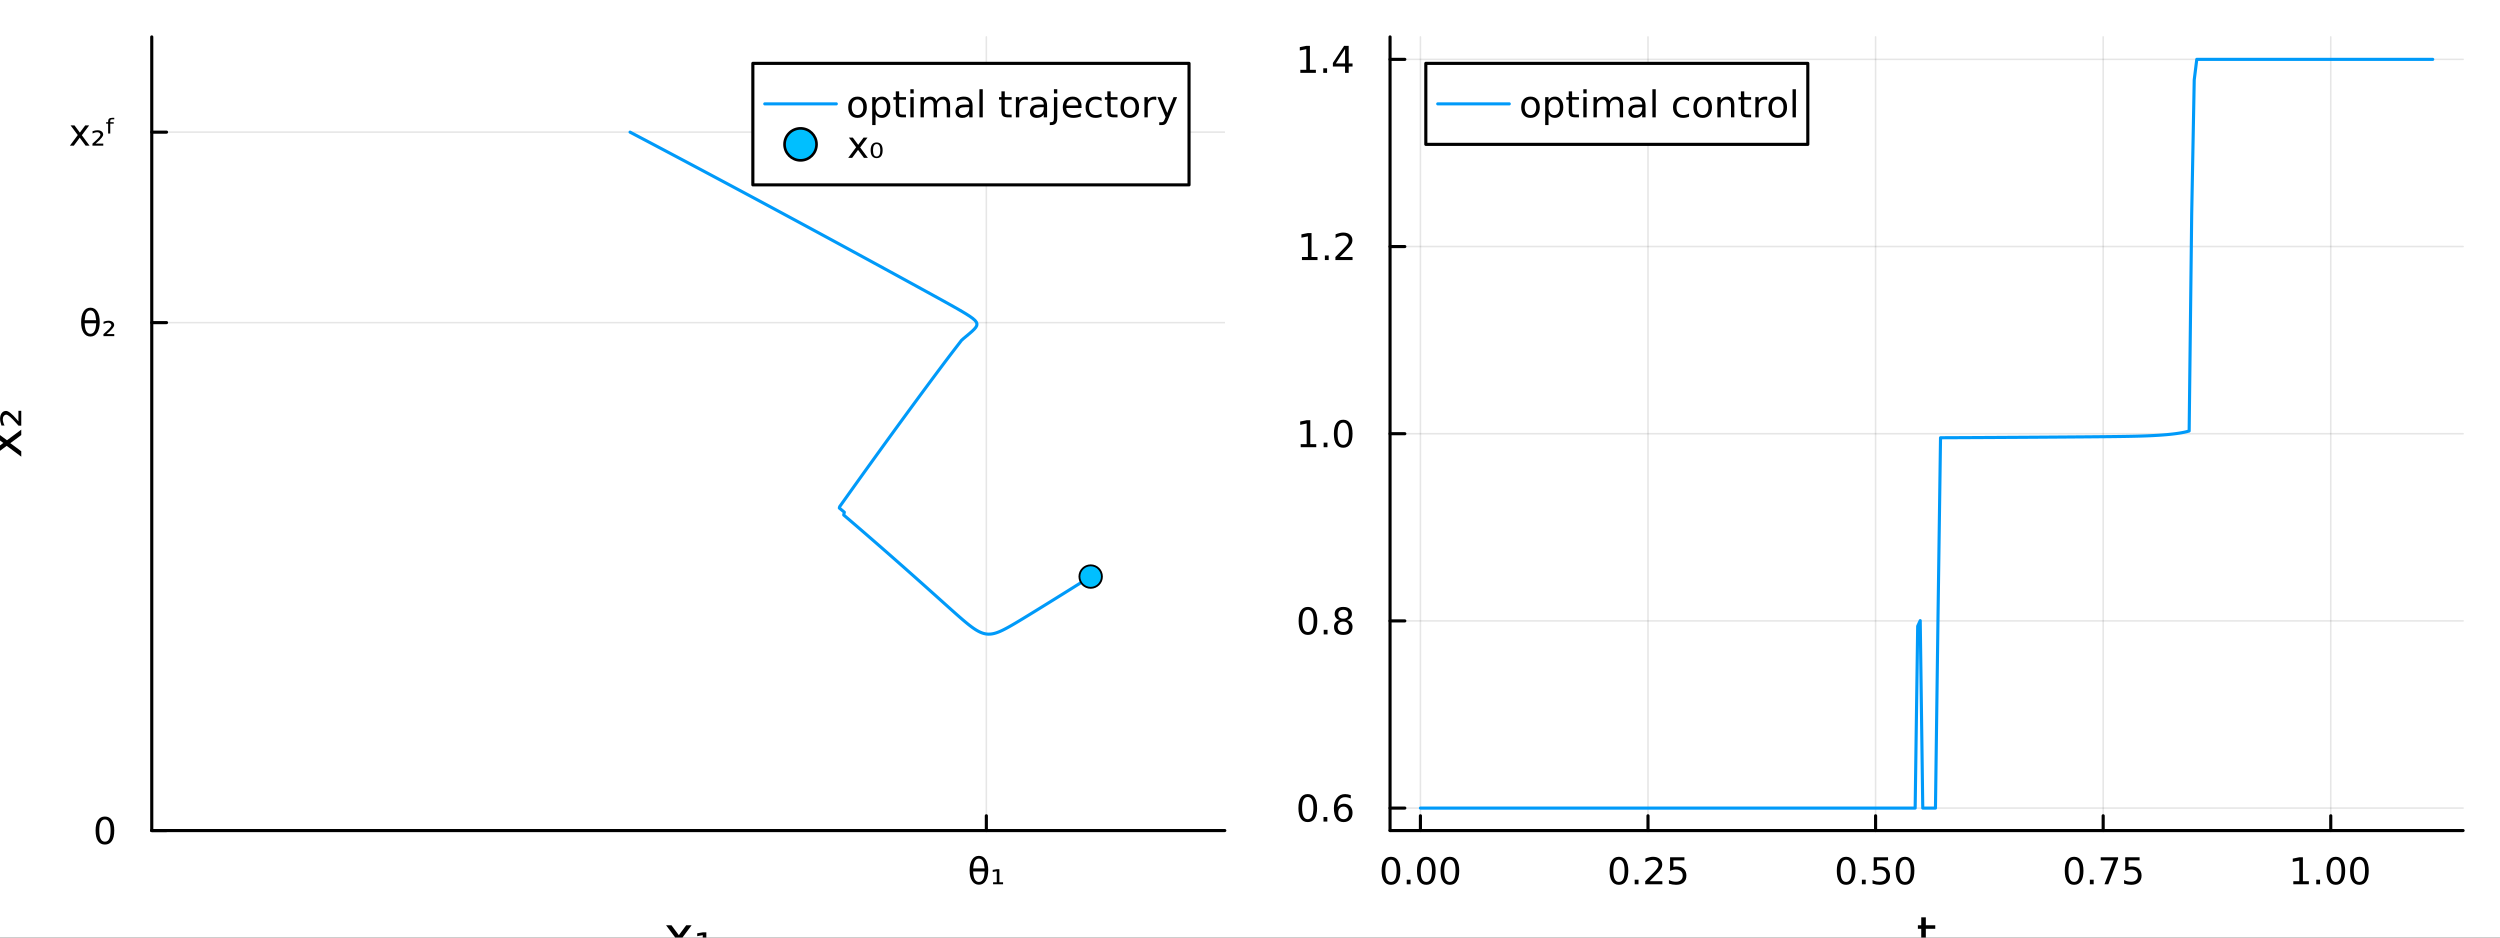 <?xml version="1.0" encoding="utf-8"?>
<svg xmlns="http://www.w3.org/2000/svg" xmlns:xlink="http://www.w3.org/1999/xlink" width="800" height="300" viewBox="0 0 3200 1200">
<rect x="0" y="0" width="3200" height="1200" fill="#333333" stroke="none"/>
<defs>
  <clipPath id="clip240">
    <rect x="0" y="0" width="3200" height="1200"/>
  </clipPath>
</defs>
<path clip-path="url(#clip240)" d="M0 1200 L3200 1200 L3200 0 L0 0  Z" fill="#ffffff" fill-rule="evenodd" fill-opacity="1"/>
<defs>
  <clipPath id="clip241">
    <rect x="640" y="0" width="2241" height="1200"/>
  </clipPath>
</defs>
<path clip-path="url(#clip240)" d="M194.252 1063.09 L1567.74 1063.09 L1567.74 47.244 L194.252 47.244  Z" fill="#ffffff" fill-rule="evenodd" fill-opacity="1"/>
<defs>
  <clipPath id="clip242">
    <rect x="194" y="47" width="1374" height="1017"/>
  </clipPath>
</defs>
<polyline clip-path="url(#clip242)" style="stroke:#000000; stroke-linecap:round; stroke-linejoin:round; stroke-width:2; stroke-opacity:0.1; fill:none" points="-339.884,1063.09 -339.884,47.244 "/>
<polyline clip-path="url(#clip242)" style="stroke:#000000; stroke-linecap:round; stroke-linejoin:round; stroke-width:2; stroke-opacity:0.1; fill:none" points="1262.52,1063.09 1262.52,47.244 "/>
<polyline clip-path="url(#clip242)" style="stroke:#000000; stroke-linecap:round; stroke-linejoin:round; stroke-width:2; stroke-opacity:0.1; fill:none" points="194.252,1063.09 1567.74,1063.09 "/>
<polyline clip-path="url(#clip242)" style="stroke:#000000; stroke-linecap:round; stroke-linejoin:round; stroke-width:2; stroke-opacity:0.1; fill:none" points="194.252,412.949 1567.74,412.949 "/>
<polyline clip-path="url(#clip242)" style="stroke:#000000; stroke-linecap:round; stroke-linejoin:round; stroke-width:2; stroke-opacity:0.1; fill:none" points="194.252,169.146 1567.74,169.146 "/>
<polyline clip-path="url(#clip240)" style="stroke:#000000; stroke-linecap:round; stroke-linejoin:round; stroke-width:4; stroke-opacity:1; fill:none" points="194.252,1063.09 1567.74,1063.09 "/>
<polyline clip-path="url(#clip240)" style="stroke:#000000; stroke-linecap:round; stroke-linejoin:round; stroke-width:4; stroke-opacity:1; fill:none" points="-339.884,1063.09 -339.884,1044.19 "/>
<polyline clip-path="url(#clip240)" style="stroke:#000000; stroke-linecap:round; stroke-linejoin:round; stroke-width:4; stroke-opacity:1; fill:none" points="1262.52,1063.09 1262.52,1044.19 "/>
<path clip-path="url(#clip240)" d="M-339.884 1100.41 Q-343.495 1100.41 -345.324 1103.97 Q-347.129 1107.51 -347.129 1114.64 Q-347.129 1121.75 -345.324 1125.32 Q-343.495 1128.86 -339.884 1128.86 Q-336.25 1128.86 -334.444 1125.32 Q-332.615 1121.75 -332.615 1114.64 Q-332.615 1107.51 -334.444 1103.97 Q-336.25 1100.41 -339.884 1100.41 M-339.884 1096.7 Q-334.074 1096.7 -331.018 1101.31 Q-327.939 1105.89 -327.939 1114.64 Q-327.939 1123.37 -331.018 1127.98 Q-334.074 1132.56 -339.884 1132.56 Q-345.694 1132.56 -348.773 1127.98 Q-351.828 1123.37 -351.828 1114.64 Q-351.828 1105.89 -348.773 1101.31 Q-345.694 1096.7 -339.884 1096.7 Z" fill="#000000" fill-rule="nonzero" fill-opacity="1" /><path clip-path="url(#clip240)" d="M1260.38 1115.45 L1245.64 1115.45 Q1245.99 1122.38 1247.58 1125.32 Q1249.57 1128.93 1253.02 1128.93 Q1256.49 1128.93 1258.42 1125.29 Q1260.11 1122.1 1260.38 1115.45 M1260.31 1111.52 Q1259.67 1104.95 1258.42 1102.63 Q1256.42 1098.97 1253.02 1098.97 Q1249.48 1098.97 1247.61 1102.58 Q1246.12 1105.5 1245.68 1111.52 L1260.31 1111.52 M1253.02 1095.5 Q1258.58 1095.5 1261.75 1100.41 Q1264.92 1105.29 1264.92 1113.95 Q1264.92 1122.58 1261.75 1127.49 Q1258.58 1132.42 1253.02 1132.42 Q1247.44 1132.42 1244.3 1127.49 Q1241.12 1122.58 1241.12 1113.95 Q1241.12 1105.29 1244.3 1100.41 Q1247.44 1095.5 1253.02 1095.5 Z" fill="#000000" fill-rule="nonzero" fill-opacity="1" /><path clip-path="url(#clip240)" d="M1271.12 1129.34 L1275.85 1129.34 L1275.85 1115.2 L1270.68 1116.15 L1270.68 1113.46 L1276.01 1112.56 L1279.18 1112.56 L1279.18 1129.34 L1283.92 1129.34 L1283.92 1131.89 L1271.12 1131.89 L1271.12 1129.34 Z" fill="#000000" fill-rule="nonzero" fill-opacity="1" /><path clip-path="url(#clip240)" d="M885.264 1184.31 L872.373 1201.65 L885.932 1219.95 L879.025 1219.95 L868.649 1205.95 L858.273 1219.95 L851.366 1219.95 L865.212 1201.3 L852.544 1184.31 L859.451 1184.31 L868.904 1197.01 L878.357 1184.31 L885.264 1184.31 Z" fill="#000000" fill-rule="nonzero" fill-opacity="1" /><path clip-path="url(#clip240)" d="M893.03 1216.45 L899.523 1216.45 L899.523 1197.01 L892.425 1198.31 L892.425 1194.62 L899.746 1193.38 L904.106 1193.38 L904.106 1216.45 L910.631 1216.45 L910.631 1219.95 L893.03 1219.95 L893.03 1216.45 Z" fill="#000000" fill-rule="nonzero" fill-opacity="1" /><polyline clip-path="url(#clip240)" style="stroke:#000000; stroke-linecap:round; stroke-linejoin:round; stroke-width:4; stroke-opacity:1; fill:none" points="194.252,1063.09 194.252,47.244 "/>
<polyline clip-path="url(#clip240)" style="stroke:#000000; stroke-linecap:round; stroke-linejoin:round; stroke-width:4; stroke-opacity:1; fill:none" points="194.252,1063.09 213.15,1063.09 "/>
<polyline clip-path="url(#clip240)" style="stroke:#000000; stroke-linecap:round; stroke-linejoin:round; stroke-width:4; stroke-opacity:1; fill:none" points="194.252,412.949 213.15,412.949 "/>
<polyline clip-path="url(#clip240)" style="stroke:#000000; stroke-linecap:round; stroke-linejoin:round; stroke-width:4; stroke-opacity:1; fill:none" points="194.252,169.146 213.15,169.146 "/>
<path clip-path="url(#clip240)" d="M134.308 1048.89 Q130.697 1048.89 128.868 1052.45 Q127.063 1055.99 127.063 1063.12 Q127.063 1070.23 128.868 1073.8 Q130.697 1077.34 134.308 1077.34 Q137.942 1077.34 139.748 1073.8 Q141.576 1070.23 141.576 1063.12 Q141.576 1055.99 139.748 1052.45 Q137.942 1048.89 134.308 1048.89 M134.308 1045.18 Q140.118 1045.18 143.174 1049.79 Q146.252 1054.37 146.252 1063.12 Q146.252 1071.85 143.174 1076.46 Q140.118 1081.04 134.308 1081.04 Q128.498 1081.04 125.419 1076.46 Q122.363 1071.85 122.363 1063.12 Q122.363 1054.37 125.419 1049.79 Q128.498 1045.18 134.308 1045.18 Z" fill="#000000" fill-rule="nonzero" fill-opacity="1" /><path clip-path="url(#clip240)" d="M123.104 413.793 L108.359 413.793 Q108.706 420.715 110.303 423.655 Q112.294 427.266 115.743 427.266 Q119.215 427.266 121.137 423.631 Q122.826 420.437 123.104 413.793 M123.035 409.858 Q122.387 403.284 121.137 400.969 Q119.146 397.312 115.743 397.312 Q112.202 397.312 110.327 400.923 Q108.845 403.84 108.405 409.858 L123.035 409.858 M115.743 393.84 Q121.299 393.84 124.47 398.747 Q127.641 403.631 127.641 412.289 Q127.641 420.923 124.47 425.83 Q121.299 430.761 115.743 430.761 Q110.164 430.761 107.016 425.83 Q103.845 420.923 103.845 412.289 Q103.845 403.631 107.016 398.747 Q110.164 393.84 115.743 393.84 Z" fill="#000000" fill-rule="nonzero" fill-opacity="1" /><path clip-path="url(#clip240)" d="M136.437 427.59 L146.252 427.59 L146.252 430.229 L132.41 430.229 L132.41 427.682 Q133.197 426.965 134.655 425.668 Q142.618 418.608 142.618 416.432 Q142.618 414.905 141.414 413.979 Q140.211 413.03 138.243 413.03 Q137.039 413.03 135.627 413.446 Q134.215 413.84 132.549 414.65 L132.549 411.803 Q134.331 411.155 135.859 410.831 Q137.41 410.506 138.729 410.506 Q142.086 410.506 144.099 412.034 Q146.113 413.562 146.113 416.062 Q146.113 419.28 138.451 425.854 Q137.155 426.965 136.437 427.59 Z" fill="#000000" fill-rule="nonzero" fill-opacity="1" /><path clip-path="url(#clip240)" d="M114.123 160.5 L104.748 173.115 L114.609 186.426 L109.586 186.426 L102.04 176.24 L94.493 186.426 L89.47 186.426 L99.54 172.861 L90.327 160.5 L95.35 160.5 L102.225 169.736 L109.1 160.5 L114.123 160.5 Z" fill="#000000" fill-rule="nonzero" fill-opacity="1" /><path clip-path="url(#clip240)" d="M122.363 183.787 L132.178 183.787 L132.178 186.426 L118.336 186.426 L118.336 183.879 Q119.123 183.162 120.581 181.865 Q128.544 174.805 128.544 172.629 Q128.544 171.102 127.34 170.176 Q126.137 169.227 124.169 169.227 Q122.965 169.227 121.553 169.643 Q120.141 170.037 118.475 170.847 L118.475 168 Q120.257 167.352 121.785 167.028 Q123.336 166.703 124.655 166.703 Q128.012 166.703 130.025 168.231 Q132.039 169.759 132.039 172.259 Q132.039 175.477 124.377 182.051 Q123.081 183.162 122.363 183.787 Z" fill="#000000" fill-rule="nonzero" fill-opacity="1" /><path clip-path="url(#clip240)" d="M146.252 150.801 L146.252 152.768 L143.683 152.768 Q142.248 152.768 141.669 153.301 Q141.113 153.81 141.113 155.153 L141.113 156.449 L145.535 156.449 L145.535 158.301 L141.113 158.301 L141.113 170.963 L138.405 170.963 L138.405 158.301 L135.859 158.301 L135.859 156.449 L138.405 156.449 L138.405 155.43 Q138.405 153 139.678 151.912 Q140.951 150.801 143.706 150.801 L146.252 150.801 Z" fill="#000000" fill-rule="nonzero" fill-opacity="1" /><path clip-path="url(#clip240)" d="M-8.434 550.631 L8.913 563.522 L27.214 549.963 L27.214 556.87 L13.21 567.246 L27.214 577.622 L27.214 584.529 L8.563 570.683 L-8.434 583.351 L-8.434 576.444 L4.266 566.991 L-8.434 557.538 L-8.434 550.631 Z" fill="#000000" fill-rule="nonzero" fill-opacity="1" /><path clip-path="url(#clip240)" d="M23.586 539.3 L23.586 525.805 L27.214 525.805 L27.214 544.839 L23.713 544.839 Q22.726 543.756 20.944 541.751 Q11.236 530.802 8.244 530.802 Q6.144 530.802 4.871 532.457 Q3.566 534.112 3.566 536.818 Q3.566 538.473 4.138 540.414 Q4.68 542.356 5.794 544.648 L1.879 544.648 Q0.987 542.197 0.542 540.096 Q0.096 537.964 0.096 536.149 Q0.096 531.534 2.197 528.765 Q4.298 525.996 7.735 525.996 Q12.159 525.996 21.199 536.531 Q22.726 538.314 23.586 539.3 Z" fill="#000000" fill-rule="nonzero" fill-opacity="1" /><polyline clip-path="url(#clip242)" style="stroke:#009af9; stroke-linecap:round; stroke-linejoin:round; stroke-width:4; stroke-opacity:1; fill:none" points="1396.06,738.019 1393.76,739.466 1391.46,740.905 1389.18,742.339 1386.9,743.766 1384.63,745.187 1382.37,746.601 1380.13,748.009 1377.88,749.411 1375.65,750.807 1373.43,752.196 1371.21,753.579 1369.01,754.956 1366.81,756.327 1364.62,757.692 1362.44,759.051 1360.27,760.404 1358.11,761.75 1355.95,763.091 1353.8,764.426 1351.67,765.754 1349.54,767.077 1347.41,768.394 1345.3,769.705 1343.2,771.01 1341.1,772.309 1339.01,773.603 1336.93,774.89 1334.86,776.171 1332.79,777.447 1330.74,778.717 1328.69,779.981 1326.65,781.239 1324.61,782.49 1322.59,783.736 1320.57,784.975 1318.56,786.208 1316.56,787.434 1314.57,788.654 1312.58,789.866 1310.61,791.071 1308.64,792.268 1306.67,793.455 1304.72,794.634 1302.77,795.802 1300.83,796.959 1298.9,798.103 1296.97,799.232 1295.06,800.344 1293.15,801.437 1291.25,802.507 1289.35,803.552 1287.46,804.566 1285.58,805.544 1283.71,806.481 1281.85,807.369 1279.99,808.201 1278.14,808.969 1276.29,809.662 1274.46,810.271 1272.63,810.785 1270.81,811.195 1268.99,811.49 1267.18,811.664 1265.38,811.708 1263.59,811.619 1261.8,811.395 1260.02,811.036 1258.25,810.547 1256.48,809.932 1254.72,809.201 1252.97,808.362 1251.22,807.426 1249.48,806.403 1247.75,805.304 1246.03,804.139 1244.31,802.918 1242.6,801.649 1240.89,800.34 1239.19,798.999 1237.5,797.631 1235.82,796.241 1234.14,794.834 1232.46,793.414 1230.8,791.984 1229.14,790.547 1227.49,789.105 1225.84,787.659 1224.2,786.213 1222.57,784.766 1220.94,783.32 1219.32,781.876 1217.7,780.434 1216.09,778.996 1214.49,777.562 1212.9,776.132 1211.31,774.706 1209.72,773.285 1208.15,771.869 1206.58,770.459 1205.01,769.053 1203.45,767.654 1201.9,766.259 1200.35,764.871 1198.81,763.488 1197.28,762.111 1195.75,760.74 1194.22,759.375 1192.71,758.016 1191.2,756.662 1189.69,755.315 1188.19,753.973 1186.7,752.637 1185.21,751.307 1183.73,749.983 1182.25,748.664 1180.78,747.352 1179.32,746.045 1177.86,744.744 1176.41,743.449 1174.96,742.159 1173.52,740.875 1172.08,739.597 1170.65,738.325 1169.23,737.058 1167.81,735.797 1166.39,734.541 1164.98,733.291 1163.58,732.047 1162.18,730.808 1160.79,729.574 1159.4,728.346 1158.02,727.124 1156.65,725.907 1155.28,724.695 1153.91,723.489 1152.55,722.288 1151.2,721.093 1149.85,719.902 1148.5,718.717 1147.16,717.538 1145.83,716.363 1144.5,715.194 1143.18,714.03 1141.86,712.871 1140.55,711.718 1139.24,710.569 1137.94,709.426 1136.64,708.288 1135.35,707.154 1134.06,706.026 1132.78,704.903 1131.5,703.785 1130.23,702.672 1128.96,701.563 1127.7,700.46 1126.44,699.362 1125.18,698.268 1123.94,697.179 1122.69,696.096 1121.46,695.017 1120.22,693.942 1118.99,692.873 1117.77,691.808 1116.55,690.748 1115.34,689.693 1114.13,688.643 1112.92,687.597 1111.72,686.556 1110.52,685.519 1109.33,684.487 1108.15,683.46 1106.97,682.437 1105.79,681.419 1104.62,680.405 1103.45,679.396 1102.29,678.391 1101.13,677.391 1099.97,676.395 1098.82,675.404 1097.68,674.417 1096.54,673.434 1095.4,672.456 1094.27,671.482 1093.14,670.513 1092.02,669.548 1090.9,668.587 1089.78,667.63 1088.67,666.678 1087.57,665.73 1086.47,664.786 1085.37,663.846 1084.27,662.91 1083.19,661.979 1082.1,661.052 1081.02,660.129 1079.95,659.21 1080.32,657.414 1080.73,655.604 1079.66,654.706 1078.59,653.811 1077.52,652.92 1076.46,652.033 1075.4,651.15 1074.34,650.271 1074.8,648.479 1076.69,645.824 1078.57,643.18 1080.44,640.548 1082.31,637.927 1084.17,635.318 1086.02,632.721 1087.86,630.135 1089.7,627.561 1091.53,624.998 1093.35,622.446 1095.17,619.906 1096.98,617.377 1098.78,614.859 1100.58,612.352 1102.37,609.856 1104.15,607.371 1105.92,604.898 1107.69,602.435 1109.45,599.983 1111.21,597.542 1112.96,595.112 1114.7,592.693 1116.43,590.284 1118.16,587.886 1119.88,585.498 1121.6,583.121 1123.3,580.755 1125.01,578.399 1126.7,576.053 1128.39,573.718 1130.07,571.393 1131.75,569.078 1133.42,566.774 1135.08,564.479 1136.74,562.195 1138.39,559.921 1140.03,557.657 1141.67,555.403 1143.3,553.159 1144.93,550.925 1146.54,548.7 1148.16,546.486 1149.76,544.281 1151.36,542.086 1152.96,539.901 1154.55,537.725 1156.13,535.559 1157.71,533.403 1159.28,531.256 1160.84,529.118 1162.4,526.99 1163.95,524.871 1165.5,522.762 1167.04,520.662 1168.58,518.571 1170.11,516.489 1171.63,514.417 1173.15,512.354 1174.66,510.299 1176.16,508.254 1177.66,506.218 1179.16,504.191 1180.65,502.173 1182.13,500.164 1183.61,498.164 1185.08,496.173 1186.55,494.19 1188.01,492.216 1189.47,490.252 1190.92,488.296 1192.36,486.348 1193.8,484.41 1195.24,482.48 1196.67,480.559 1198.09,478.647 1199.51,476.743 1200.92,474.849 1202.33,472.963 1203.74,471.086 1205.14,469.218 1206.53,467.359 1207.92,465.51 1209.3,463.669 1210.68,461.838 1212.06,460.017 1213.43,458.205 1214.79,456.403 1216.15,454.612 1217.51,452.832 1218.86,451.063 1220.21,449.305 1221.55,447.56 1222.88,445.828 1224.2,444.11 1225.52,442.407 1226.82,440.719 1228.11,439.048 1229.38,437.394 1230.62,435.76 1233.5,433.149 1237.29,430.01 1240.97,426.93 1244.26,424.049 1247,421.394 1249.04,418.962 1250.24,416.707 1250.49,414.541 1249.74,412.357 1247.92,410.045 1245.05,407.523 1241.2,404.762 1236.56,401.786 1231.35,398.653 1225.77,395.422 1219.97,392.141 1214.06,388.838 1208.11,385.53 1202.13,382.228 1196.15,378.935 1190.18,375.654 1184.23,372.386 1178.3,369.132 1172.39,365.892 1166.5,362.667 1160.64,359.456 1154.8,356.259 1148.98,353.076 1143.18,349.907 1137.4,346.753 1131.65,343.612 1125.92,340.486 1120.21,337.373 1114.53,334.274 1108.86,331.189 1103.22,328.118 1097.6,325.061 1092,322.017 1086.43,318.986 1080.87,315.969 1075.34,312.966 1069.83,309.975 1064.34,306.999 1058.87,304.035 1053.42,301.084 1048,298.147 1042.59,295.223 1037.21,292.312 1031.85,289.413 1026.5,286.528 1021.18,283.655 1015.88,280.796 1010.6,277.949 1005.34,275.114 1000.11,272.292 994.888,269.483 989.69,266.687 984.512,263.902 979.355,261.13 974.217,258.371 969.1,255.624 964.003,252.889 958.925,250.166 953.867,247.455 948.829,244.756 943.811,242.069 938.812,239.395 933.832,236.732 928.872,234.081 923.931,231.442 919.01,228.814 914.107,226.198 909.224,223.594 904.36,221.002 899.514,218.421 894.688,215.851 889.88,213.293 885.091,210.746 880.321,208.211 875.569,205.687 870.836,203.174 866.121,200.672 861.425,198.182 856.747,195.702 852.087,193.234 847.445,190.777 842.821,188.33 838.216,185.894 833.628,183.47 829.058,181.056 824.506,178.652 819.972,176.26 815.455,173.878 810.956,171.506 806.474,169.146 "/>
<circle clip-path="url(#clip242)" cx="1396.06" cy="738.019" r="14.4" fill="#00bfff" fill-rule="evenodd" fill-opacity="1" stroke="#000000" stroke-opacity="1" stroke-width="2.4"/>
<path clip-path="url(#clip240)" d="M963.643 236.626 L1521.96 236.626 L1521.96 81.106 L963.643 81.106  Z" fill="#ffffff" fill-rule="evenodd" fill-opacity="1"/>
<polyline clip-path="url(#clip240)" style="stroke:#000000; stroke-linecap:round; stroke-linejoin:round; stroke-width:4; stroke-opacity:1; fill:none" points="963.643,236.626 1521.96,236.626 1521.96,81.106 963.643,81.106 963.643,236.626 "/>
<polyline clip-path="url(#clip240)" style="stroke:#009af9; stroke-linecap:round; stroke-linejoin:round; stroke-width:4; stroke-opacity:1; fill:none" points="978.904,132.946 1070.47,132.946 "/>
<path clip-path="url(#clip240)" d="M1097.63 127.286 Q1094.2 127.286 1092.21 129.971 Q1090.22 132.633 1090.22 137.286 Q1090.22 141.939 1092.19 144.624 Q1094.18 147.286 1097.63 147.286 Q1101.03 147.286 1103.02 144.601 Q1105.01 141.915 1105.01 137.286 Q1105.01 132.679 1103.02 129.994 Q1101.03 127.286 1097.63 127.286 M1097.63 123.675 Q1103.18 123.675 1106.36 127.286 Q1109.53 130.897 1109.53 137.286 Q1109.53 143.652 1106.36 147.286 Q1103.18 150.897 1097.63 150.897 Q1092.05 150.897 1088.88 147.286 Q1085.73 143.652 1085.73 137.286 Q1085.73 130.897 1088.88 127.286 Q1092.05 123.675 1097.63 123.675 Z" fill="#000000" fill-rule="nonzero" fill-opacity="1" /><path clip-path="url(#clip240)" d="M1120.71 146.337 L1120.71 160.087 L1116.43 160.087 L1116.43 124.3 L1120.71 124.3 L1120.71 128.235 Q1122.05 125.92 1124.09 124.809 Q1126.15 123.675 1128.99 123.675 Q1133.72 123.675 1136.66 127.425 Q1139.62 131.175 1139.62 137.286 Q1139.62 143.397 1136.66 147.147 Q1133.72 150.897 1128.99 150.897 Q1126.15 150.897 1124.09 149.786 Q1122.05 148.652 1120.71 146.337 M1135.2 137.286 Q1135.2 132.587 1133.25 129.925 Q1131.33 127.24 1127.95 127.24 Q1124.57 127.24 1122.63 129.925 Q1120.71 132.587 1120.71 137.286 Q1120.71 141.985 1122.63 144.67 Q1124.57 147.332 1127.95 147.332 Q1131.33 147.332 1133.25 144.67 Q1135.2 141.985 1135.2 137.286 Z" fill="#000000" fill-rule="nonzero" fill-opacity="1" /><path clip-path="url(#clip240)" d="M1150.89 116.939 L1150.89 124.3 L1159.67 124.3 L1159.67 127.61 L1150.89 127.61 L1150.89 141.684 Q1150.89 144.855 1151.75 145.758 Q1152.63 146.661 1155.29 146.661 L1159.67 146.661 L1159.67 150.226 L1155.29 150.226 Q1150.36 150.226 1148.49 148.397 Q1146.61 146.545 1146.61 141.684 L1146.61 127.61 L1143.49 127.61 L1143.49 124.3 L1146.61 124.3 L1146.61 116.939 L1150.89 116.939 Z" fill="#000000" fill-rule="nonzero" fill-opacity="1" /><path clip-path="url(#clip240)" d="M1165.27 124.3 L1169.53 124.3 L1169.53 150.226 L1165.27 150.226 L1165.27 124.3 M1165.27 114.207 L1169.53 114.207 L1169.53 119.601 L1165.27 119.601 L1165.27 114.207 Z" fill="#000000" fill-rule="nonzero" fill-opacity="1" /><path clip-path="url(#clip240)" d="M1198.62 129.277 Q1200.22 126.406 1202.44 125.041 Q1204.67 123.675 1207.67 123.675 Q1211.73 123.675 1213.92 126.522 Q1216.12 129.346 1216.12 134.578 L1216.12 150.226 L1211.84 150.226 L1211.84 134.716 Q1211.84 130.99 1210.52 129.184 Q1209.2 127.379 1206.49 127.379 Q1203.18 127.379 1201.26 129.578 Q1199.34 131.777 1199.34 135.573 L1199.34 150.226 L1195.06 150.226 L1195.06 134.716 Q1195.06 130.966 1193.74 129.184 Q1192.42 127.379 1189.67 127.379 Q1186.4 127.379 1184.48 129.601 Q1182.56 131.8 1182.56 135.573 L1182.56 150.226 L1178.28 150.226 L1178.28 124.3 L1182.56 124.3 L1182.56 128.328 Q1184.02 125.943 1186.05 124.809 Q1188.09 123.675 1190.89 123.675 Q1193.72 123.675 1195.68 125.11 Q1197.67 126.545 1198.62 129.277 Z" fill="#000000" fill-rule="nonzero" fill-opacity="1" /><path clip-path="url(#clip240)" d="M1236.4 137.193 Q1231.24 137.193 1229.25 138.374 Q1227.26 139.554 1227.26 142.402 Q1227.26 144.67 1228.74 146.013 Q1230.24 147.332 1232.81 147.332 Q1236.36 147.332 1238.48 144.832 Q1240.64 142.309 1240.64 138.142 L1240.64 137.193 L1236.4 137.193 M1244.9 135.434 L1244.9 150.226 L1240.64 150.226 L1240.64 146.29 Q1239.18 148.652 1237 149.786 Q1234.83 150.897 1231.68 150.897 Q1227.7 150.897 1225.34 148.675 Q1223 146.429 1223 142.679 Q1223 138.304 1225.92 136.082 Q1228.86 133.86 1234.67 133.86 L1240.64 133.86 L1240.64 133.443 Q1240.64 130.504 1238.69 128.906 Q1236.77 127.286 1233.28 127.286 Q1231.05 127.286 1228.95 127.818 Q1226.84 128.351 1224.9 129.416 L1224.9 125.48 Q1227.23 124.578 1229.43 124.138 Q1231.63 123.675 1233.72 123.675 Q1239.34 123.675 1242.12 126.591 Q1244.9 129.508 1244.9 135.434 Z" fill="#000000" fill-rule="nonzero" fill-opacity="1" /><path clip-path="url(#clip240)" d="M1253.67 114.207 L1257.93 114.207 L1257.93 150.226 L1253.67 150.226 L1253.67 114.207 Z" fill="#000000" fill-rule="nonzero" fill-opacity="1" /><path clip-path="url(#clip240)" d="M1286.12 116.939 L1286.12 124.3 L1294.9 124.3 L1294.9 127.61 L1286.12 127.61 L1286.12 141.684 Q1286.12 144.855 1286.98 145.758 Q1287.86 146.661 1290.52 146.661 L1294.9 146.661 L1294.9 150.226 L1290.52 150.226 Q1285.59 150.226 1283.72 148.397 Q1281.84 146.545 1281.84 141.684 L1281.84 127.61 L1278.72 127.61 L1278.72 124.3 L1281.84 124.3 L1281.84 116.939 L1286.12 116.939 Z" fill="#000000" fill-rule="nonzero" fill-opacity="1" /><path clip-path="url(#clip240)" d="M1315.52 128.281 Q1314.8 127.865 1313.95 127.679 Q1313.11 127.471 1312.1 127.471 Q1308.48 127.471 1306.54 129.832 Q1304.62 132.17 1304.62 136.568 L1304.62 150.226 L1300.34 150.226 L1300.34 124.3 L1304.62 124.3 L1304.62 128.328 Q1305.96 125.966 1308.11 124.832 Q1310.27 123.675 1313.35 123.675 Q1313.79 123.675 1314.32 123.744 Q1314.85 123.791 1315.5 123.906 L1315.52 128.281 Z" fill="#000000" fill-rule="nonzero" fill-opacity="1" /><path clip-path="url(#clip240)" d="M1331.77 137.193 Q1326.61 137.193 1324.62 138.374 Q1322.63 139.554 1322.63 142.402 Q1322.63 144.67 1324.11 146.013 Q1325.61 147.332 1328.18 147.332 Q1331.72 147.332 1333.85 144.832 Q1336.01 142.309 1336.01 138.142 L1336.01 137.193 L1331.77 137.193 M1340.27 135.434 L1340.27 150.226 L1336.01 150.226 L1336.01 146.29 Q1334.55 148.652 1332.37 149.786 Q1330.2 150.897 1327.05 150.897 Q1323.07 150.897 1320.71 148.675 Q1318.37 146.429 1318.37 142.679 Q1318.37 138.304 1321.29 136.082 Q1324.22 133.86 1330.04 133.86 L1336.01 133.86 L1336.01 133.443 Q1336.01 130.504 1334.06 128.906 Q1332.14 127.286 1328.65 127.286 Q1326.42 127.286 1324.32 127.818 Q1322.21 128.351 1320.27 129.416 L1320.27 125.48 Q1322.6 124.578 1324.8 124.138 Q1327 123.675 1329.09 123.675 Q1334.71 123.675 1337.49 126.591 Q1340.27 129.508 1340.27 135.434 Z" fill="#000000" fill-rule="nonzero" fill-opacity="1" /><path clip-path="url(#clip240)" d="M1349.04 124.3 L1353.3 124.3 L1353.3 150.689 Q1353.3 155.642 1351.4 157.864 Q1349.53 160.087 1345.34 160.087 L1343.72 160.087 L1343.72 156.476 L1344.85 156.476 Q1347.28 156.476 1348.16 155.341 Q1349.04 154.23 1349.04 150.689 L1349.04 124.3 M1349.04 114.207 L1353.3 114.207 L1353.3 119.601 L1349.04 119.601 L1349.04 114.207 Z" fill="#000000" fill-rule="nonzero" fill-opacity="1" /><path clip-path="url(#clip240)" d="M1384.39 136.198 L1384.39 138.281 L1364.8 138.281 Q1365.08 142.679 1367.44 144.994 Q1369.83 147.286 1374.06 147.286 Q1376.52 147.286 1378.81 146.684 Q1381.12 146.082 1383.39 144.878 L1383.39 148.906 Q1381.1 149.878 1378.69 150.388 Q1376.28 150.897 1373.81 150.897 Q1367.6 150.897 1363.97 147.286 Q1360.36 143.675 1360.36 137.517 Q1360.36 131.152 1363.78 127.425 Q1367.23 123.675 1373.07 123.675 Q1378.3 123.675 1381.33 127.054 Q1384.39 130.411 1384.39 136.198 M1380.13 134.948 Q1380.08 131.453 1378.16 129.369 Q1376.26 127.286 1373.11 127.286 Q1369.55 127.286 1367.4 129.3 Q1365.27 131.314 1364.94 134.971 L1380.13 134.948 Z" fill="#000000" fill-rule="nonzero" fill-opacity="1" /><path clip-path="url(#clip240)" d="M1410.03 125.295 L1410.03 129.277 Q1408.23 128.281 1406.4 127.795 Q1404.59 127.286 1402.74 127.286 Q1398.6 127.286 1396.31 129.925 Q1394.02 132.541 1394.02 137.286 Q1394.02 142.031 1396.31 144.67 Q1398.6 147.286 1402.74 147.286 Q1404.59 147.286 1406.4 146.8 Q1408.23 146.29 1410.03 145.295 L1410.03 149.23 Q1408.25 150.064 1406.33 150.48 Q1404.43 150.897 1402.28 150.897 Q1396.42 150.897 1392.97 147.216 Q1389.53 143.536 1389.53 137.286 Q1389.53 130.943 1393 127.309 Q1396.49 123.675 1402.56 123.675 Q1404.53 123.675 1406.4 124.092 Q1408.28 124.485 1410.03 125.295 Z" fill="#000000" fill-rule="nonzero" fill-opacity="1" /><path clip-path="url(#clip240)" d="M1421.65 116.939 L1421.65 124.3 L1430.43 124.3 L1430.43 127.61 L1421.65 127.61 L1421.65 141.684 Q1421.65 144.855 1422.51 145.758 Q1423.39 146.661 1426.05 146.661 L1430.43 146.661 L1430.43 150.226 L1426.05 150.226 Q1421.12 150.226 1419.25 148.397 Q1417.37 146.545 1417.37 141.684 L1417.37 127.61 L1414.25 127.61 L1414.25 124.3 L1417.37 124.3 L1417.37 116.939 L1421.65 116.939 Z" fill="#000000" fill-rule="nonzero" fill-opacity="1" /><path clip-path="url(#clip240)" d="M1446.08 127.286 Q1442.65 127.286 1440.66 129.971 Q1438.67 132.633 1438.67 137.286 Q1438.67 141.939 1440.64 144.624 Q1442.63 147.286 1446.08 147.286 Q1449.48 147.286 1451.47 144.601 Q1453.46 141.915 1453.46 137.286 Q1453.46 132.679 1451.47 129.994 Q1449.48 127.286 1446.08 127.286 M1446.08 123.675 Q1451.63 123.675 1454.8 127.286 Q1457.97 130.897 1457.97 137.286 Q1457.97 143.652 1454.8 147.286 Q1451.63 150.897 1446.08 150.897 Q1440.5 150.897 1437.33 147.286 Q1434.18 143.652 1434.18 137.286 Q1434.18 130.897 1437.33 127.286 Q1440.5 123.675 1446.08 123.675 Z" fill="#000000" fill-rule="nonzero" fill-opacity="1" /><path clip-path="url(#clip240)" d="M1480.06 128.281 Q1479.34 127.865 1478.48 127.679 Q1477.65 127.471 1476.63 127.471 Q1473.02 127.471 1471.08 129.832 Q1469.15 132.17 1469.15 136.568 L1469.15 150.226 L1464.87 150.226 L1464.87 124.3 L1469.15 124.3 L1469.15 128.328 Q1470.5 125.966 1472.65 124.832 Q1474.8 123.675 1477.88 123.675 Q1478.32 123.675 1478.85 123.744 Q1479.39 123.791 1480.03 123.906 L1480.06 128.281 Z" fill="#000000" fill-rule="nonzero" fill-opacity="1" /><path clip-path="url(#clip240)" d="M1495.31 152.633 Q1493.51 157.263 1491.79 158.675 Q1490.08 160.087 1487.21 160.087 L1483.81 160.087 L1483.81 156.522 L1486.31 156.522 Q1488.07 156.522 1489.04 155.689 Q1490.01 154.855 1491.19 151.753 L1491.96 149.809 L1481.47 124.3 L1485.98 124.3 L1494.09 144.578 L1502.19 124.3 L1506.7 124.3 L1495.31 152.633 Z" fill="#000000" fill-rule="nonzero" fill-opacity="1" /><circle clip-path="url(#clip240)" cx="1024.69" cy="184.786" r="20.48" fill="#00bfff" fill-rule="evenodd" fill-opacity="1" stroke="#000000" stroke-opacity="1" stroke-width="3.413"/>
<path clip-path="url(#clip240)" d="M1110.38 176.14 L1101.01 188.756 L1110.87 202.066 L1105.85 202.066 L1098.3 191.88 L1090.75 202.066 L1085.73 202.066 L1095.8 188.501 L1086.59 176.14 L1091.61 176.14 L1098.49 185.376 L1105.36 176.14 L1110.38 176.14 Z" fill="#000000" fill-rule="nonzero" fill-opacity="1" /><path clip-path="url(#clip240)" d="M1125.61 186.394 Q1124.46 184.404 1122.12 184.404 Q1119.78 184.404 1118.62 186.394 Q1117.44 188.385 1117.44 192.367 Q1117.44 196.371 1118.62 198.362 Q1119.78 200.353 1122.12 200.353 Q1124.46 200.353 1125.61 198.362 Q1126.8 196.371 1126.8 192.367 Q1126.8 188.385 1125.61 186.394 M1122.12 182.344 Q1125.85 182.344 1127.81 184.913 Q1129.78 187.482 1129.78 192.367 Q1129.78 197.274 1127.81 199.843 Q1125.85 202.413 1122.12 202.413 Q1118.37 202.413 1116.4 199.843 Q1114.43 197.274 1114.43 192.367 Q1114.43 187.482 1116.4 184.913 Q1118.37 182.344 1122.12 182.344 Z" fill="#000000" fill-rule="nonzero" fill-opacity="1" /><path clip-path="url(#clip240)" d="M1779.26 1063.09 L3152.76 1063.09 L3152.76 47.244 L1779.26 47.244  Z" fill="#ffffff" fill-rule="evenodd" fill-opacity="1"/>
<defs>
  <clipPath id="clip243">
    <rect x="1779" y="47" width="1374" height="1017"/>
  </clipPath>
</defs>
<polyline clip-path="url(#clip243)" style="stroke:#000000; stroke-linecap:round; stroke-linejoin:round; stroke-width:2; stroke-opacity:0.1; fill:none" points="1818.14,1063.09 1818.14,47.244 "/>
<polyline clip-path="url(#clip243)" style="stroke:#000000; stroke-linecap:round; stroke-linejoin:round; stroke-width:2; stroke-opacity:0.1; fill:none" points="2109.44,1063.09 2109.44,47.244 "/>
<polyline clip-path="url(#clip243)" style="stroke:#000000; stroke-linecap:round; stroke-linejoin:round; stroke-width:2; stroke-opacity:0.1; fill:none" points="2400.75,1063.09 2400.75,47.244 "/>
<polyline clip-path="url(#clip243)" style="stroke:#000000; stroke-linecap:round; stroke-linejoin:round; stroke-width:2; stroke-opacity:0.1; fill:none" points="2692.06,1063.09 2692.06,47.244 "/>
<polyline clip-path="url(#clip243)" style="stroke:#000000; stroke-linecap:round; stroke-linejoin:round; stroke-width:2; stroke-opacity:0.1; fill:none" points="2983.37,1063.09 2983.37,47.244 "/>
<polyline clip-path="url(#clip243)" style="stroke:#000000; stroke-linecap:round; stroke-linejoin:round; stroke-width:2; stroke-opacity:0.1; fill:none" points="1779.26,1034.34 3152.76,1034.34 "/>
<polyline clip-path="url(#clip243)" style="stroke:#000000; stroke-linecap:round; stroke-linejoin:round; stroke-width:2; stroke-opacity:0.1; fill:none" points="1779.26,794.753 3152.76,794.753 "/>
<polyline clip-path="url(#clip243)" style="stroke:#000000; stroke-linecap:round; stroke-linejoin:round; stroke-width:2; stroke-opacity:0.1; fill:none" points="1779.26,555.167 3152.76,555.167 "/>
<polyline clip-path="url(#clip243)" style="stroke:#000000; stroke-linecap:round; stroke-linejoin:round; stroke-width:2; stroke-opacity:0.1; fill:none" points="1779.26,315.581 3152.76,315.581 "/>
<polyline clip-path="url(#clip243)" style="stroke:#000000; stroke-linecap:round; stroke-linejoin:round; stroke-width:2; stroke-opacity:0.1; fill:none" points="1779.26,75.995 3152.76,75.995 "/>
<polyline clip-path="url(#clip240)" style="stroke:#000000; stroke-linecap:round; stroke-linejoin:round; stroke-width:4; stroke-opacity:1; fill:none" points="1779.26,1063.09 3152.76,1063.09 "/>
<polyline clip-path="url(#clip240)" style="stroke:#000000; stroke-linecap:round; stroke-linejoin:round; stroke-width:4; stroke-opacity:1; fill:none" points="1818.14,1063.09 1818.14,1044.19 "/>
<polyline clip-path="url(#clip240)" style="stroke:#000000; stroke-linecap:round; stroke-linejoin:round; stroke-width:4; stroke-opacity:1; fill:none" points="2109.44,1063.09 2109.44,1044.19 "/>
<polyline clip-path="url(#clip240)" style="stroke:#000000; stroke-linecap:round; stroke-linejoin:round; stroke-width:4; stroke-opacity:1; fill:none" points="2400.75,1063.09 2400.75,1044.19 "/>
<polyline clip-path="url(#clip240)" style="stroke:#000000; stroke-linecap:round; stroke-linejoin:round; stroke-width:4; stroke-opacity:1; fill:none" points="2692.06,1063.09 2692.06,1044.19 "/>
<polyline clip-path="url(#clip240)" style="stroke:#000000; stroke-linecap:round; stroke-linejoin:round; stroke-width:4; stroke-opacity:1; fill:none" points="2983.37,1063.09 2983.37,1044.19 "/>
<path clip-path="url(#clip240)" d="M1780.44 1100.41 Q1776.83 1100.41 1775 1103.97 Q1773.19 1107.51 1773.19 1114.64 Q1773.19 1121.75 1775 1125.32 Q1776.83 1128.86 1780.44 1128.86 Q1784.07 1128.86 1785.88 1125.32 Q1787.71 1121.75 1787.71 1114.64 Q1787.71 1107.51 1785.88 1103.97 Q1784.07 1100.41 1780.44 1100.41 M1780.44 1096.7 Q1786.25 1096.7 1789.3 1101.31 Q1792.38 1105.89 1792.38 1114.64 Q1792.38 1123.37 1789.3 1127.98 Q1786.25 1132.56 1780.44 1132.56 Q1774.63 1132.56 1771.55 1127.98 Q1768.49 1123.37 1768.49 1114.64 Q1768.49 1105.89 1771.55 1101.31 Q1774.63 1096.7 1780.44 1096.7 Z" fill="#000000" fill-rule="nonzero" fill-opacity="1" /><path clip-path="url(#clip240)" d="M1800.6 1126.01 L1805.49 1126.01 L1805.49 1131.89 L1800.6 1131.89 L1800.6 1126.01 Z" fill="#000000" fill-rule="nonzero" fill-opacity="1" /><path clip-path="url(#clip240)" d="M1825.67 1100.41 Q1822.06 1100.41 1820.23 1103.97 Q1818.42 1107.51 1818.42 1114.64 Q1818.42 1121.75 1820.23 1125.32 Q1822.06 1128.86 1825.67 1128.86 Q1829.3 1128.86 1831.11 1125.32 Q1832.94 1121.75 1832.94 1114.64 Q1832.94 1107.51 1831.11 1103.97 Q1829.3 1100.41 1825.67 1100.41 M1825.67 1096.7 Q1831.48 1096.7 1834.54 1101.31 Q1837.61 1105.89 1837.61 1114.64 Q1837.61 1123.37 1834.54 1127.98 Q1831.48 1132.56 1825.67 1132.56 Q1819.86 1132.56 1816.78 1127.98 Q1813.73 1123.37 1813.73 1114.64 Q1813.73 1105.89 1816.78 1101.31 Q1819.86 1096.7 1825.67 1096.7 Z" fill="#000000" fill-rule="nonzero" fill-opacity="1" /><path clip-path="url(#clip240)" d="M1855.83 1100.41 Q1852.22 1100.41 1850.39 1103.97 Q1848.59 1107.51 1848.59 1114.64 Q1848.59 1121.75 1850.39 1125.32 Q1852.22 1128.86 1855.83 1128.86 Q1859.47 1128.86 1861.27 1125.32 Q1863.1 1121.75 1863.1 1114.64 Q1863.1 1107.51 1861.27 1103.97 Q1859.47 1100.41 1855.83 1100.41 M1855.83 1096.7 Q1861.64 1096.7 1864.7 1101.31 Q1867.78 1105.89 1867.78 1114.64 Q1867.78 1123.37 1864.7 1127.98 Q1861.64 1132.56 1855.83 1132.56 Q1850.02 1132.56 1846.94 1127.98 Q1843.89 1123.37 1843.89 1114.64 Q1843.89 1105.89 1846.94 1101.31 Q1850.02 1096.7 1855.83 1096.7 Z" fill="#000000" fill-rule="nonzero" fill-opacity="1" /><path clip-path="url(#clip240)" d="M2072.25 1100.41 Q2068.63 1100.41 2066.81 1103.97 Q2065 1107.51 2065 1114.64 Q2065 1121.75 2066.81 1125.32 Q2068.63 1128.86 2072.25 1128.86 Q2075.88 1128.86 2077.69 1125.32 Q2079.51 1121.75 2079.51 1114.64 Q2079.51 1107.51 2077.69 1103.97 Q2075.88 1100.41 2072.25 1100.41 M2072.25 1096.7 Q2078.06 1096.7 2081.11 1101.31 Q2084.19 1105.89 2084.19 1114.64 Q2084.19 1123.37 2081.11 1127.98 Q2078.06 1132.56 2072.25 1132.56 Q2066.44 1132.56 2063.36 1127.98 Q2060.3 1123.37 2060.3 1114.64 Q2060.3 1105.89 2063.36 1101.31 Q2066.44 1096.7 2072.25 1096.7 Z" fill="#000000" fill-rule="nonzero" fill-opacity="1" /><path clip-path="url(#clip240)" d="M2092.41 1126.01 L2097.29 1126.01 L2097.29 1131.89 L2092.41 1131.89 L2092.41 1126.01 Z" fill="#000000" fill-rule="nonzero" fill-opacity="1" /><path clip-path="url(#clip240)" d="M2111.5 1127.95 L2127.82 1127.95 L2127.82 1131.89 L2105.88 1131.89 L2105.88 1127.95 Q2108.54 1125.2 2113.12 1120.57 Q2117.73 1115.92 2118.91 1114.58 Q2121.16 1112.05 2122.04 1110.32 Q2122.94 1108.56 2122.94 1106.87 Q2122.94 1104.11 2120.99 1102.38 Q2119.07 1100.64 2115.97 1100.64 Q2113.77 1100.64 2111.32 1101.4 Q2108.89 1102.17 2106.11 1103.72 L2106.11 1099 Q2108.93 1097.86 2111.39 1097.28 Q2113.84 1096.7 2115.88 1096.7 Q2121.25 1096.7 2124.44 1099.39 Q2127.64 1102.08 2127.64 1106.57 Q2127.64 1108.7 2126.83 1110.62 Q2126.04 1112.51 2123.93 1115.11 Q2123.36 1115.78 2120.25 1119 Q2117.15 1122.19 2111.5 1127.95 Z" fill="#000000" fill-rule="nonzero" fill-opacity="1" /><path clip-path="url(#clip240)" d="M2137.68 1097.33 L2156.04 1097.33 L2156.04 1101.27 L2141.97 1101.27 L2141.97 1109.74 Q2142.99 1109.39 2144 1109.23 Q2145.02 1109.04 2146.04 1109.04 Q2151.83 1109.04 2155.21 1112.21 Q2158.59 1115.39 2158.59 1120.8 Q2158.59 1126.38 2155.12 1129.48 Q2151.64 1132.56 2145.32 1132.56 Q2143.15 1132.56 2140.88 1132.19 Q2138.63 1131.82 2136.23 1131.08 L2136.23 1126.38 Q2138.31 1127.51 2140.53 1128.07 Q2142.75 1128.63 2145.23 1128.63 Q2149.24 1128.63 2151.57 1126.52 Q2153.91 1124.41 2153.91 1120.8 Q2153.91 1117.19 2151.57 1115.08 Q2149.24 1112.98 2145.23 1112.98 Q2143.36 1112.98 2141.48 1113.39 Q2139.63 1113.81 2137.68 1114.69 L2137.68 1097.33 Z" fill="#000000" fill-rule="nonzero" fill-opacity="1" /><path clip-path="url(#clip240)" d="M2363.06 1100.41 Q2359.44 1100.41 2357.62 1103.97 Q2355.81 1107.51 2355.81 1114.64 Q2355.81 1121.75 2357.62 1125.32 Q2359.44 1128.86 2363.06 1128.86 Q2366.69 1128.86 2368.5 1125.32 Q2370.32 1121.75 2370.32 1114.64 Q2370.32 1107.51 2368.5 1103.97 Q2366.69 1100.41 2363.06 1100.41 M2363.06 1096.7 Q2368.87 1096.7 2371.92 1101.31 Q2375 1105.89 2375 1114.64 Q2375 1123.37 2371.92 1127.98 Q2368.87 1132.56 2363.06 1132.56 Q2357.25 1132.56 2354.17 1127.98 Q2351.11 1123.37 2351.11 1114.64 Q2351.11 1105.89 2354.17 1101.31 Q2357.25 1096.7 2363.06 1096.7 Z" fill="#000000" fill-rule="nonzero" fill-opacity="1" /><path clip-path="url(#clip240)" d="M2383.22 1126.01 L2388.1 1126.01 L2388.1 1131.89 L2383.22 1131.89 L2383.22 1126.01 Z" fill="#000000" fill-rule="nonzero" fill-opacity="1" /><path clip-path="url(#clip240)" d="M2398.33 1097.33 L2416.69 1097.33 L2416.69 1101.27 L2402.62 1101.27 L2402.62 1109.74 Q2403.63 1109.39 2404.65 1109.23 Q2405.67 1109.04 2406.69 1109.04 Q2412.48 1109.04 2415.86 1112.21 Q2419.24 1115.39 2419.24 1120.8 Q2419.24 1126.38 2415.76 1129.48 Q2412.29 1132.56 2405.97 1132.56 Q2403.8 1132.56 2401.53 1132.19 Q2399.28 1131.82 2396.88 1131.08 L2396.88 1126.38 Q2398.96 1127.51 2401.18 1128.07 Q2403.4 1128.63 2405.88 1128.63 Q2409.88 1128.63 2412.22 1126.52 Q2414.56 1124.41 2414.56 1120.8 Q2414.56 1117.19 2412.22 1115.08 Q2409.88 1112.98 2405.88 1112.98 Q2404 1112.98 2402.13 1113.39 Q2400.28 1113.81 2398.33 1114.69 L2398.33 1097.33 Z" fill="#000000" fill-rule="nonzero" fill-opacity="1" /><path clip-path="url(#clip240)" d="M2438.45 1100.41 Q2434.84 1100.41 2433.01 1103.97 Q2431.2 1107.51 2431.2 1114.64 Q2431.2 1121.75 2433.01 1125.32 Q2434.84 1128.86 2438.45 1128.86 Q2442.08 1128.86 2443.89 1125.32 Q2445.72 1121.75 2445.72 1114.64 Q2445.72 1107.51 2443.89 1103.97 Q2442.08 1100.41 2438.45 1100.41 M2438.45 1096.7 Q2444.26 1096.7 2447.31 1101.31 Q2450.39 1105.89 2450.39 1114.64 Q2450.39 1123.37 2447.31 1127.98 Q2444.26 1132.56 2438.45 1132.56 Q2432.64 1132.56 2429.56 1127.98 Q2426.5 1123.37 2426.5 1114.64 Q2426.5 1105.89 2429.56 1101.31 Q2432.64 1096.7 2438.45 1096.7 Z" fill="#000000" fill-rule="nonzero" fill-opacity="1" /><path clip-path="url(#clip240)" d="M2654.86 1100.41 Q2651.25 1100.41 2649.42 1103.97 Q2647.62 1107.51 2647.62 1114.64 Q2647.62 1121.75 2649.42 1125.32 Q2651.25 1128.86 2654.86 1128.86 Q2658.5 1128.86 2660.3 1125.32 Q2662.13 1121.75 2662.13 1114.64 Q2662.13 1107.51 2660.3 1103.97 Q2658.5 1100.41 2654.86 1100.41 M2654.86 1096.7 Q2660.67 1096.7 2663.73 1101.31 Q2666.81 1105.89 2666.81 1114.64 Q2666.81 1123.37 2663.73 1127.98 Q2660.67 1132.56 2654.86 1132.56 Q2649.05 1132.56 2645.97 1127.98 Q2642.92 1123.37 2642.92 1114.64 Q2642.92 1105.89 2645.97 1101.31 Q2649.05 1096.7 2654.86 1096.7 Z" fill="#000000" fill-rule="nonzero" fill-opacity="1" /><path clip-path="url(#clip240)" d="M2675.02 1126.01 L2679.91 1126.01 L2679.91 1131.89 L2675.02 1131.89 L2675.02 1126.01 Z" fill="#000000" fill-rule="nonzero" fill-opacity="1" /><path clip-path="url(#clip240)" d="M2688.91 1097.33 L2711.14 1097.33 L2711.14 1099.32 L2698.59 1131.89 L2693.7 1131.89 L2705.51 1101.27 L2688.91 1101.27 L2688.91 1097.33 Z" fill="#000000" fill-rule="nonzero" fill-opacity="1" /><path clip-path="url(#clip240)" d="M2720.3 1097.33 L2738.66 1097.33 L2738.66 1101.27 L2724.58 1101.27 L2724.58 1109.74 Q2725.6 1109.39 2726.62 1109.23 Q2727.64 1109.04 2728.66 1109.04 Q2734.45 1109.04 2737.82 1112.21 Q2741.2 1115.39 2741.2 1120.8 Q2741.2 1126.38 2737.73 1129.48 Q2734.26 1132.56 2727.94 1132.56 Q2725.76 1132.56 2723.5 1132.19 Q2721.25 1131.82 2718.84 1131.08 L2718.84 1126.38 Q2720.93 1127.51 2723.15 1128.07 Q2725.37 1128.63 2727.85 1128.63 Q2731.85 1128.63 2734.19 1126.52 Q2736.53 1124.41 2736.53 1120.8 Q2736.53 1117.19 2734.19 1115.08 Q2731.85 1112.98 2727.85 1112.98 Q2725.97 1112.98 2724.1 1113.39 Q2722.25 1113.81 2720.3 1114.69 L2720.3 1097.33 Z" fill="#000000" fill-rule="nonzero" fill-opacity="1" /><path clip-path="url(#clip240)" d="M2935.44 1127.95 L2943.08 1127.95 L2943.08 1101.59 L2934.77 1103.26 L2934.77 1099 L2943.03 1097.33 L2947.71 1097.33 L2947.71 1127.95 L2955.35 1127.95 L2955.35 1131.89 L2935.44 1131.89 L2935.44 1127.95 Z" fill="#000000" fill-rule="nonzero" fill-opacity="1" /><path clip-path="url(#clip240)" d="M2964.79 1126.01 L2969.68 1126.01 L2969.68 1131.89 L2964.79 1131.89 L2964.79 1126.01 Z" fill="#000000" fill-rule="nonzero" fill-opacity="1" /><path clip-path="url(#clip240)" d="M2989.86 1100.41 Q2986.25 1100.41 2984.42 1103.97 Q2982.62 1107.51 2982.62 1114.64 Q2982.62 1121.75 2984.42 1125.32 Q2986.25 1128.86 2989.86 1128.86 Q2993.5 1128.86 2995.3 1125.32 Q2997.13 1121.75 2997.13 1114.64 Q2997.13 1107.51 2995.3 1103.97 Q2993.5 1100.41 2989.86 1100.41 M2989.86 1096.7 Q2995.67 1096.7 2998.73 1101.31 Q3001.81 1105.89 3001.81 1114.64 Q3001.81 1123.37 2998.73 1127.98 Q2995.67 1132.56 2989.86 1132.56 Q2984.05 1132.56 2980.97 1127.98 Q2977.92 1123.37 2977.92 1114.64 Q2977.92 1105.89 2980.97 1101.31 Q2984.05 1096.7 2989.86 1096.7 Z" fill="#000000" fill-rule="nonzero" fill-opacity="1" /><path clip-path="url(#clip240)" d="M3020.02 1100.41 Q3016.41 1100.41 3014.58 1103.97 Q3012.78 1107.51 3012.78 1114.64 Q3012.78 1121.75 3014.58 1125.32 Q3016.41 1128.86 3020.02 1128.86 Q3023.66 1128.86 3025.46 1125.32 Q3027.29 1121.75 3027.29 1114.64 Q3027.29 1107.51 3025.46 1103.97 Q3023.66 1100.41 3020.02 1100.41 M3020.02 1096.7 Q3025.83 1096.7 3028.89 1101.31 Q3031.97 1105.89 3031.97 1114.64 Q3031.97 1123.37 3028.89 1127.98 Q3025.83 1132.56 3020.02 1132.56 Q3014.21 1132.56 3011.14 1127.98 Q3008.08 1123.37 3008.08 1114.64 Q3008.08 1105.89 3011.14 1101.31 Q3014.21 1096.7 3020.02 1096.7 Z" fill="#000000" fill-rule="nonzero" fill-opacity="1" /><path clip-path="url(#clip240)" d="M2465.07 1174.18 L2465.07 1184.31 L2477.13 1184.31 L2477.13 1188.86 L2465.07 1188.86 L2465.07 1208.21 Q2465.07 1212.57 2466.25 1213.81 Q2467.46 1215.05 2471.12 1215.05 L2477.13 1215.05 L2477.13 1219.95 L2471.12 1219.95 Q2464.34 1219.95 2461.76 1217.44 Q2459.18 1214.89 2459.18 1208.21 L2459.18 1188.86 L2454.89 1188.86 L2454.89 1184.31 L2459.18 1184.31 L2459.18 1174.18 L2465.07 1174.18 Z" fill="#000000" fill-rule="nonzero" fill-opacity="1" /><polyline clip-path="url(#clip240)" style="stroke:#000000; stroke-linecap:round; stroke-linejoin:round; stroke-width:4; stroke-opacity:1; fill:none" points="1779.26,1063.09 1779.26,47.244 "/>
<polyline clip-path="url(#clip240)" style="stroke:#000000; stroke-linecap:round; stroke-linejoin:round; stroke-width:4; stroke-opacity:1; fill:none" points="1779.26,1034.34 1798.16,1034.34 "/>
<polyline clip-path="url(#clip240)" style="stroke:#000000; stroke-linecap:round; stroke-linejoin:round; stroke-width:4; stroke-opacity:1; fill:none" points="1779.26,794.753 1798.16,794.753 "/>
<polyline clip-path="url(#clip240)" style="stroke:#000000; stroke-linecap:round; stroke-linejoin:round; stroke-width:4; stroke-opacity:1; fill:none" points="1779.26,555.167 1798.16,555.167 "/>
<polyline clip-path="url(#clip240)" style="stroke:#000000; stroke-linecap:round; stroke-linejoin:round; stroke-width:4; stroke-opacity:1; fill:none" points="1779.26,315.581 1798.16,315.581 "/>
<polyline clip-path="url(#clip240)" style="stroke:#000000; stroke-linecap:round; stroke-linejoin:round; stroke-width:4; stroke-opacity:1; fill:none" points="1779.26,75.995 1798.16,75.995 "/>
<path clip-path="url(#clip240)" d="M1673.93 1020.14 Q1670.31 1020.14 1668.49 1023.7 Q1666.68 1027.24 1666.68 1034.37 Q1666.68 1041.48 1668.49 1045.05 Q1670.31 1048.59 1673.93 1048.59 Q1677.56 1048.59 1679.37 1045.05 Q1681.19 1041.48 1681.19 1034.37 Q1681.19 1027.24 1679.37 1023.7 Q1677.56 1020.14 1673.93 1020.14 M1673.93 1016.43 Q1679.74 1016.43 1682.79 1021.04 Q1685.87 1025.62 1685.87 1034.37 Q1685.87 1043.1 1682.79 1047.71 Q1679.74 1052.29 1673.93 1052.29 Q1668.12 1052.29 1665.04 1047.71 Q1661.98 1043.1 1661.98 1034.37 Q1661.98 1025.62 1665.04 1021.04 Q1668.12 1016.43 1673.93 1016.43 Z" fill="#000000" fill-rule="nonzero" fill-opacity="1" /><path clip-path="url(#clip240)" d="M1694.09 1045.74 L1698.97 1045.74 L1698.97 1051.62 L1694.09 1051.62 L1694.09 1045.74 Z" fill="#000000" fill-rule="nonzero" fill-opacity="1" /><path clip-path="url(#clip240)" d="M1719.74 1032.48 Q1716.59 1032.48 1714.74 1034.63 Q1712.91 1036.78 1712.91 1040.53 Q1712.91 1044.26 1714.74 1046.43 Q1716.59 1048.59 1719.74 1048.59 Q1722.88 1048.59 1724.71 1046.43 Q1726.56 1044.26 1726.56 1040.53 Q1726.56 1036.78 1724.71 1034.63 Q1722.88 1032.48 1719.74 1032.48 M1729.02 1017.82 L1729.02 1022.08 Q1727.26 1021.25 1725.45 1020.81 Q1723.67 1020.37 1721.91 1020.37 Q1717.28 1020.37 1714.83 1023.49 Q1712.4 1026.62 1712.05 1032.94 Q1713.42 1030.93 1715.48 1029.86 Q1717.54 1028.77 1720.01 1028.77 Q1725.22 1028.77 1728.23 1031.94 Q1731.26 1035.09 1731.26 1040.53 Q1731.26 1045.86 1728.12 1049.07 Q1724.97 1052.29 1719.74 1052.29 Q1713.74 1052.29 1710.57 1047.71 Q1707.4 1043.1 1707.4 1034.37 Q1707.4 1026.18 1711.29 1021.32 Q1715.18 1016.43 1721.73 1016.43 Q1723.49 1016.43 1725.27 1016.78 Q1727.07 1017.13 1729.02 1017.82 Z" fill="#000000" fill-rule="nonzero" fill-opacity="1" /><path clip-path="url(#clip240)" d="M1674.18 780.552 Q1670.57 780.552 1668.74 784.117 Q1666.93 787.658 1666.93 794.788 Q1666.93 801.894 1668.74 805.459 Q1670.57 809.001 1674.18 809.001 Q1677.81 809.001 1679.62 805.459 Q1681.45 801.894 1681.45 794.788 Q1681.45 787.658 1679.62 784.117 Q1677.81 780.552 1674.18 780.552 M1674.18 776.848 Q1679.99 776.848 1683.05 781.455 Q1686.12 786.038 1686.12 794.788 Q1686.12 803.515 1683.05 808.121 Q1679.99 812.705 1674.18 812.705 Q1668.37 812.705 1665.29 808.121 Q1662.24 803.515 1662.24 794.788 Q1662.24 786.038 1665.29 781.455 Q1668.37 776.848 1674.18 776.848 Z" fill="#000000" fill-rule="nonzero" fill-opacity="1" /><path clip-path="url(#clip240)" d="M1694.34 806.154 L1699.23 806.154 L1699.23 812.033 L1694.34 812.033 L1694.34 806.154 Z" fill="#000000" fill-rule="nonzero" fill-opacity="1" /><path clip-path="url(#clip240)" d="M1719.41 795.621 Q1716.08 795.621 1714.16 797.404 Q1712.26 799.186 1712.26 802.311 Q1712.26 805.436 1714.16 807.218 Q1716.08 809.001 1719.41 809.001 Q1722.74 809.001 1724.67 807.218 Q1726.59 805.413 1726.59 802.311 Q1726.59 799.186 1724.67 797.404 Q1722.77 795.621 1719.41 795.621 M1714.74 793.631 Q1711.73 792.89 1710.04 790.83 Q1708.37 788.769 1708.37 785.807 Q1708.37 781.663 1711.31 779.256 Q1714.27 776.848 1719.41 776.848 Q1724.57 776.848 1727.51 779.256 Q1730.45 781.663 1730.45 785.807 Q1730.45 788.769 1728.76 790.83 Q1727.1 792.89 1724.11 793.631 Q1727.49 794.418 1729.37 796.709 Q1731.26 799.001 1731.26 802.311 Q1731.26 807.334 1728.18 810.019 Q1725.13 812.705 1719.41 812.705 Q1713.69 812.705 1710.62 810.019 Q1707.56 807.334 1707.56 802.311 Q1707.56 799.001 1709.46 796.709 Q1711.36 794.418 1714.74 793.631 M1713.02 786.246 Q1713.02 788.931 1714.69 790.436 Q1716.38 791.941 1719.41 791.941 Q1722.42 791.941 1724.11 790.436 Q1725.82 788.931 1725.82 786.246 Q1725.82 783.561 1724.11 782.057 Q1722.42 780.552 1719.41 780.552 Q1716.38 780.552 1714.69 782.057 Q1713.02 783.561 1713.02 786.246 Z" fill="#000000" fill-rule="nonzero" fill-opacity="1" /><path clip-path="url(#clip240)" d="M1664.9 568.512 L1672.54 568.512 L1672.54 542.146 L1664.23 543.813 L1664.23 539.554 L1672.49 537.887 L1677.17 537.887 L1677.17 568.512 L1684.81 568.512 L1684.81 572.447 L1664.9 572.447 L1664.9 568.512 Z" fill="#000000" fill-rule="nonzero" fill-opacity="1" /><path clip-path="url(#clip240)" d="M1694.25 566.567 L1699.13 566.567 L1699.13 572.447 L1694.25 572.447 L1694.25 566.567 Z" fill="#000000" fill-rule="nonzero" fill-opacity="1" /><path clip-path="url(#clip240)" d="M1719.32 540.966 Q1715.71 540.966 1713.88 544.53 Q1712.07 548.072 1712.07 555.202 Q1712.07 562.308 1713.88 565.873 Q1715.71 569.415 1719.32 569.415 Q1722.95 569.415 1724.76 565.873 Q1726.59 562.308 1726.59 555.202 Q1726.59 548.072 1724.76 544.53 Q1722.95 540.966 1719.32 540.966 M1719.32 537.262 Q1725.13 537.262 1728.18 541.868 Q1731.26 546.452 1731.26 555.202 Q1731.26 563.928 1728.18 568.535 Q1725.13 573.118 1719.32 573.118 Q1713.51 573.118 1710.43 568.535 Q1707.37 563.928 1707.37 555.202 Q1707.37 546.452 1710.43 541.868 Q1713.51 537.262 1719.32 537.262 Z" fill="#000000" fill-rule="nonzero" fill-opacity="1" /><path clip-path="url(#clip240)" d="M1666.5 328.926 L1674.13 328.926 L1674.13 302.56 L1665.82 304.227 L1665.82 299.967 L1674.09 298.301 L1678.76 298.301 L1678.76 328.926 L1686.4 328.926 L1686.4 332.861 L1666.5 332.861 L1666.5 328.926 Z" fill="#000000" fill-rule="nonzero" fill-opacity="1" /><path clip-path="url(#clip240)" d="M1695.85 326.981 L1700.73 326.981 L1700.73 332.861 L1695.85 332.861 L1695.85 326.981 Z" fill="#000000" fill-rule="nonzero" fill-opacity="1" /><path clip-path="url(#clip240)" d="M1714.94 328.926 L1731.26 328.926 L1731.26 332.861 L1709.32 332.861 L1709.32 328.926 Q1711.98 326.171 1716.56 321.541 Q1721.17 316.889 1722.35 315.546 Q1724.6 313.023 1725.48 311.287 Q1726.38 309.528 1726.38 307.838 Q1726.38 305.083 1724.43 303.347 Q1722.51 301.611 1719.41 301.611 Q1717.21 301.611 1714.76 302.375 Q1712.33 303.139 1709.55 304.69 L1709.55 299.967 Q1712.37 298.833 1714.83 298.254 Q1717.28 297.676 1719.32 297.676 Q1724.69 297.676 1727.88 300.361 Q1731.08 303.046 1731.08 307.537 Q1731.08 309.666 1730.27 311.588 Q1729.48 313.486 1727.37 316.078 Q1726.8 316.75 1723.69 319.967 Q1720.59 323.162 1714.94 328.926 Z" fill="#000000" fill-rule="nonzero" fill-opacity="1" /><path clip-path="url(#clip240)" d="M1664.41 89.339 L1672.05 89.339 L1672.05 62.974 L1663.74 64.64 L1663.74 60.381 L1672 58.715 L1676.68 58.715 L1676.68 89.339 L1684.32 89.339 L1684.32 93.275 L1664.41 93.275 L1664.41 89.339 Z" fill="#000000" fill-rule="nonzero" fill-opacity="1" /><path clip-path="url(#clip240)" d="M1693.76 87.395 L1698.65 87.395 L1698.65 93.275 L1693.76 93.275 L1693.76 87.395 Z" fill="#000000" fill-rule="nonzero" fill-opacity="1" /><path clip-path="url(#clip240)" d="M1721.68 62.788 L1709.87 81.237 L1721.68 81.237 L1721.68 62.788 M1720.45 58.715 L1726.33 58.715 L1726.33 81.237 L1731.26 81.237 L1731.26 85.126 L1726.33 85.126 L1726.33 93.275 L1721.68 93.275 L1721.68 85.126 L1706.08 85.126 L1706.08 80.612 L1720.45 58.715 Z" fill="#000000" fill-rule="nonzero" fill-opacity="1" /><polyline clip-path="url(#clip243)" style="stroke:#009af9; stroke-linecap:round; stroke-linejoin:round; stroke-width:4; stroke-opacity:1; fill:none" points="1818.14,1034.34 1821.38,1034.34 1824.63,1034.34 1827.88,1034.34 1831.13,1034.34 1834.37,1034.34 1837.62,1034.34 1840.87,1034.34 1844.12,1034.34 1847.36,1034.34 1850.61,1034.34 1853.86,1034.34 1857.11,1034.34 1860.35,1034.34 1863.6,1034.34 1866.85,1034.34 1870.1,1034.34 1873.34,1034.34 1876.59,1034.34 1879.84,1034.34 1883.09,1034.34 1886.33,1034.34 1889.58,1034.34 1892.83,1034.34 1896.08,1034.34 1899.32,1034.34 1902.57,1034.34 1905.82,1034.34 1909.07,1034.34 1912.31,1034.34 1915.56,1034.34 1918.81,1034.34 1922.06,1034.34 1925.3,1034.34 1928.55,1034.34 1931.8,1034.34 1935.05,1034.34 1938.29,1034.34 1941.54,1034.34 1944.79,1034.34 1948.04,1034.34 1951.28,1034.34 1954.53,1034.34 1957.78,1034.34 1961.03,1034.34 1964.27,1034.34 1967.52,1034.34 1970.77,1034.34 1974.02,1034.34 1977.26,1034.34 1980.51,1034.34 1983.76,1034.34 1987.01,1034.34 1990.25,1034.34 1993.5,1034.34 1996.75,1034.34 1999.99,1034.34 2003.24,1034.34 2006.49,1034.34 2009.74,1034.34 2012.98,1034.34 2016.23,1034.34 2019.48,1034.34 2022.73,1034.34 2025.97,1034.34 2029.22,1034.34 2032.47,1034.34 2035.72,1034.34 2038.96,1034.34 2042.21,1034.34 2045.46,1034.34 2048.71,1034.34 2051.95,1034.34 2055.2,1034.34 2058.45,1034.34 2061.7,1034.34 2064.94,1034.34 2068.19,1034.34 2071.44,1034.34 2074.69,1034.34 2077.93,1034.34 2081.18,1034.34 2084.43,1034.34 2087.68,1034.34 2090.92,1034.34 2094.17,1034.34 2097.42,1034.34 2100.67,1034.34 2103.91,1034.34 2107.16,1034.34 2110.41,1034.34 2113.66,1034.34 2116.9,1034.34 2120.15,1034.34 2123.4,1034.34 2126.65,1034.34 2129.89,1034.34 2133.14,1034.34 2136.39,1034.34 2139.64,1034.34 2142.88,1034.34 2146.13,1034.34 2149.38,1034.34 2152.63,1034.34 2155.87,1034.34 2159.12,1034.34 2162.37,1034.34 2165.62,1034.34 2168.86,1034.34 2172.11,1034.34 2175.36,1034.34 2178.61,1034.34 2181.85,1034.34 2185.1,1034.34 2188.35,1034.34 2191.6,1034.34 2194.84,1034.34 2198.09,1034.34 2201.34,1034.34 2204.59,1034.34 2207.83,1034.34 2211.08,1034.34 2214.33,1034.34 2217.58,1034.34 2220.82,1034.34 2224.07,1034.34 2227.32,1034.34 2230.57,1034.34 2233.81,1034.34 2237.06,1034.34 2240.31,1034.34 2243.56,1034.34 2246.8,1034.34 2250.05,1034.34 2253.3,1034.34 2256.55,1034.34 2259.79,1034.34 2263.04,1034.34 2266.29,1034.34 2269.54,1034.34 2272.78,1034.34 2276.03,1034.34 2279.28,1034.34 2282.53,1034.34 2285.77,1034.34 2289.02,1034.34 2292.27,1034.34 2295.52,1034.34 2298.76,1034.34 2302.01,1034.34 2305.26,1034.34 2308.51,1034.34 2311.75,1034.34 2315,1034.34 2318.25,1034.34 2321.5,1034.34 2324.74,1034.34 2327.99,1034.34 2331.24,1034.34 2334.49,1034.34 2337.73,1034.34 2340.98,1034.34 2344.23,1034.34 2347.48,1034.34 2350.72,1034.34 2353.97,1034.34 2357.22,1034.34 2360.47,1034.34 2363.71,1034.34 2366.96,1034.34 2370.21,1034.34 2373.46,1034.34 2376.7,1034.34 2379.95,1034.34 2383.2,1034.34 2386.45,1034.34 2389.69,1034.34 2392.94,1034.34 2396.19,1034.34 2399.44,1034.34 2402.68,1034.34 2405.93,1034.34 2409.18,1034.34 2412.43,1034.34 2415.67,1034.34 2418.92,1034.34 2422.17,1034.34 2425.42,1034.34 2428.66,1034.34 2431.91,1034.34 2435.16,1034.34 2438.41,1034.34 2441.65,1034.34 2444.9,1034.34 2448.15,1034.34 2451.4,1034.34 2454.64,801.543 2457.89,794.417 2461.14,1034.34 2464.39,1034.34 2467.63,1034.34 2470.88,1034.34 2474.13,1034.34 2477.38,1034.34 2480.62,791.986 2483.87,560.319 2487.12,560.305 2490.37,560.29 2493.61,560.275 2496.86,560.26 2500.11,560.245 2503.36,560.229 2506.6,560.213 2509.85,560.197 2513.1,560.181 2516.35,560.165 2519.59,560.148 2522.84,560.132 2526.09,560.115 2529.34,560.098 2532.58,560.08 2535.83,560.063 2539.08,560.045 2542.33,560.027 2545.57,560.009 2548.82,559.991 2552.07,559.972 2555.32,559.954 2558.56,559.935 2561.81,559.916 2565.06,559.896 2568.31,559.877 2571.55,559.857 2574.8,559.838 2578.05,559.818 2581.3,559.798 2584.54,559.777 2587.79,559.757 2591.04,559.736 2594.29,559.715 2597.53,559.694 2600.78,559.673 2604.03,559.652 2607.28,559.63 2610.52,559.608 2613.77,559.586 2617.02,559.564 2620.27,559.542 2623.51,559.519 2626.76,559.497 2630.01,559.474 2633.26,559.451 2636.5,559.427 2639.75,559.404 2643,559.38 2646.25,559.356 2649.49,559.332 2652.74,559.307 2655.99,559.282 2659.24,559.257 2662.48,559.231 2665.73,559.205 2668.98,559.179 2672.23,559.152 2675.47,559.124 2678.72,559.096 2681.97,559.067 2685.22,559.037 2688.46,559.006 2691.71,558.974 2694.96,558.941 2698.2,558.906 2701.45,558.869 2704.7,558.831 2707.95,558.79 2711.19,558.746 2714.44,558.7 2717.69,558.65 2720.94,558.595 2724.18,558.537 2727.43,558.473 2730.68,558.402 2733.93,558.325 2737.17,558.24 2740.42,558.146 2743.67,558.042 2746.92,557.926 2750.16,557.797 2753.41,557.653 2756.66,557.494 2759.91,557.316 2763.15,557.118 2766.4,556.897 2769.65,556.652 2772.9,556.379 2776.14,556.075 2779.39,555.736 2782.64,555.359 2785.89,554.935 2789.13,554.459 2792.38,553.918 2795.63,553.295 2798.88,552.562 2802.12,551.663 2805.37,274.082 2808.62,102.242 2811.87,75.995 2815.11,75.995 2818.36,75.995 2821.61,75.995 2824.86,75.995 2828.1,75.995 2831.35,75.995 2834.6,75.994 2837.85,75.994 2841.09,75.994 2844.34,75.994 2847.59,75.994 2850.84,75.994 2854.08,75.994 2857.33,75.994 2860.58,75.994 2863.83,75.994 2867.07,75.994 2870.32,75.994 2873.57,75.994 2876.82,75.994 2880.06,75.994 2883.31,75.994 2886.56,75.994 2889.81,75.994 2893.05,75.994 2896.3,75.994 2899.55,75.994 2902.8,75.994 2906.04,75.994 2909.29,75.994 2912.54,75.994 2915.79,75.994 2919.03,75.994 2922.28,75.994 2925.53,75.994 2928.78,75.994 2932.02,75.994 2935.27,75.994 2938.52,75.994 2941.77,75.994 2945.01,75.994 2948.26,75.994 2951.51,75.994 2954.76,75.994 2958,75.994 2961.25,75.994 2964.5,75.994 2967.75,75.994 2970.99,75.994 2974.24,75.994 2977.49,75.994 2980.74,75.994 2983.98,75.994 2987.23,75.994 2990.48,75.994 2993.73,75.994 2996.97,75.994 3000.22,75.994 3003.47,75.994 3006.72,75.994 3009.96,75.994 3013.21,75.994 3016.46,75.994 3019.71,75.994 3022.95,75.994 3026.2,75.994 3029.45,75.994 3032.7,75.994 3035.94,75.994 3039.19,75.994 3042.44,75.994 3045.69,75.994 3048.93,75.994 3052.18,75.994 3055.43,75.994 3058.68,75.994 3061.92,75.994 3065.17,75.994 3068.42,75.994 3071.67,75.994 3074.91,75.994 3078.16,75.994 3081.41,75.994 3084.66,75.994 3087.9,75.994 3091.15,75.994 3094.4,75.994 3097.65,75.994 3100.89,75.994 3104.14,75.994 3107.39,75.994 3110.64,75.994 3113.88,75.994 "/>
<path clip-path="url(#clip240)" d="M1825.05 184.786 L2313.99 184.786 L2313.99 81.106 L1825.05 81.106  Z" fill="#ffffff" fill-rule="evenodd" fill-opacity="1"/>
<polyline clip-path="url(#clip240)" style="stroke:#000000; stroke-linecap:round; stroke-linejoin:round; stroke-width:4; stroke-opacity:1; fill:none" points="1825.05,184.786 2313.99,184.786 2313.99,81.106 1825.05,81.106 1825.05,184.786 "/>
<polyline clip-path="url(#clip240)" style="stroke:#009af9; stroke-linecap:round; stroke-linejoin:round; stroke-width:4; stroke-opacity:1; fill:none" points="1840.31,132.946 1931.87,132.946 "/>
<path clip-path="url(#clip240)" d="M1959.03 127.286 Q1955.61 127.286 1953.62 129.971 Q1951.63 132.633 1951.63 137.286 Q1951.63 141.939 1953.59 144.624 Q1955.58 147.286 1959.03 147.286 Q1962.44 147.286 1964.43 144.601 Q1966.42 141.915 1966.42 137.286 Q1966.42 132.679 1964.43 129.994 Q1962.44 127.286 1959.03 127.286 M1959.03 123.675 Q1964.59 123.675 1967.76 127.286 Q1970.93 130.897 1970.93 137.286 Q1970.93 143.652 1967.76 147.286 Q1964.59 150.897 1959.03 150.897 Q1953.45 150.897 1950.28 147.286 Q1947.13 143.652 1947.13 137.286 Q1947.13 130.897 1950.28 127.286 Q1953.45 123.675 1959.03 123.675 Z" fill="#000000" fill-rule="nonzero" fill-opacity="1" /><path clip-path="url(#clip240)" d="M1982.11 146.337 L1982.11 160.087 L1977.83 160.087 L1977.83 124.3 L1982.11 124.3 L1982.11 128.235 Q1983.45 125.92 1985.49 124.809 Q1987.55 123.675 1990.4 123.675 Q1995.12 123.675 1998.06 127.425 Q2001.02 131.175 2001.02 137.286 Q2001.02 143.397 1998.06 147.147 Q1995.12 150.897 1990.4 150.897 Q1987.55 150.897 1985.49 149.786 Q1983.45 148.652 1982.11 146.337 M1996.6 137.286 Q1996.6 132.587 1994.66 129.925 Q1992.74 127.24 1989.36 127.24 Q1985.98 127.24 1984.03 129.925 Q1982.11 132.587 1982.11 137.286 Q1982.11 141.985 1984.03 144.67 Q1985.98 147.332 1989.36 147.332 Q1992.74 147.332 1994.66 144.67 Q1996.6 141.985 1996.6 137.286 Z" fill="#000000" fill-rule="nonzero" fill-opacity="1" /><path clip-path="url(#clip240)" d="M2012.3 116.939 L2012.3 124.3 L2021.07 124.3 L2021.07 127.61 L2012.3 127.61 L2012.3 141.684 Q2012.3 144.855 2013.15 145.758 Q2014.03 146.661 2016.69 146.661 L2021.07 146.661 L2021.07 150.226 L2016.69 150.226 Q2011.76 150.226 2009.89 148.397 Q2008.01 146.545 2008.01 141.684 L2008.01 127.61 L2004.89 127.61 L2004.89 124.3 L2008.01 124.3 L2008.01 116.939 L2012.3 116.939 Z" fill="#000000" fill-rule="nonzero" fill-opacity="1" /><path clip-path="url(#clip240)" d="M2026.67 124.3 L2030.93 124.3 L2030.93 150.226 L2026.67 150.226 L2026.67 124.3 M2026.67 114.207 L2030.93 114.207 L2030.93 119.601 L2026.67 119.601 L2026.67 114.207 Z" fill="#000000" fill-rule="nonzero" fill-opacity="1" /><path clip-path="url(#clip240)" d="M2060.03 129.277 Q2061.62 126.406 2063.85 125.041 Q2066.07 123.675 2069.08 123.675 Q2073.13 123.675 2075.33 126.522 Q2077.53 129.346 2077.53 134.578 L2077.53 150.226 L2073.24 150.226 L2073.24 134.716 Q2073.24 130.99 2071.93 129.184 Q2070.61 127.379 2067.9 127.379 Q2064.59 127.379 2062.67 129.578 Q2060.75 131.777 2060.75 135.573 L2060.75 150.226 L2056.46 150.226 L2056.46 134.716 Q2056.46 130.966 2055.14 129.184 Q2053.82 127.379 2051.07 127.379 Q2047.81 127.379 2045.88 129.601 Q2043.96 131.8 2043.96 135.573 L2043.96 150.226 L2039.68 150.226 L2039.68 124.3 L2043.96 124.3 L2043.96 128.328 Q2045.42 125.943 2047.46 124.809 Q2049.5 123.675 2052.3 123.675 Q2055.12 123.675 2057.09 125.11 Q2059.08 126.545 2060.03 129.277 Z" fill="#000000" fill-rule="nonzero" fill-opacity="1" /><path clip-path="url(#clip240)" d="M2097.81 137.193 Q2092.64 137.193 2090.65 138.374 Q2088.66 139.554 2088.66 142.402 Q2088.66 144.67 2090.14 146.013 Q2091.65 147.332 2094.22 147.332 Q2097.76 147.332 2099.89 144.832 Q2102.04 142.309 2102.04 138.142 L2102.04 137.193 L2097.81 137.193 M2106.3 135.434 L2106.3 150.226 L2102.04 150.226 L2102.04 146.29 Q2100.58 148.652 2098.41 149.786 Q2096.23 150.897 2093.08 150.897 Q2089.1 150.897 2086.74 148.675 Q2084.4 146.429 2084.4 142.679 Q2084.4 138.304 2087.32 136.082 Q2090.26 133.86 2096.07 133.86 L2102.04 133.86 L2102.04 133.443 Q2102.04 130.504 2100.1 128.906 Q2098.18 127.286 2094.68 127.286 Q2092.46 127.286 2090.35 127.818 Q2088.24 128.351 2086.3 129.416 L2086.3 125.48 Q2088.64 124.578 2090.84 124.138 Q2093.04 123.675 2095.12 123.675 Q2100.74 123.675 2103.52 126.591 Q2106.3 129.508 2106.3 135.434 Z" fill="#000000" fill-rule="nonzero" fill-opacity="1" /><path clip-path="url(#clip240)" d="M2115.07 114.207 L2119.33 114.207 L2119.33 150.226 L2115.07 150.226 L2115.07 114.207 Z" fill="#000000" fill-rule="nonzero" fill-opacity="1" /><path clip-path="url(#clip240)" d="M2161.97 125.295 L2161.97 129.277 Q2160.17 128.281 2158.34 127.795 Q2156.53 127.286 2154.68 127.286 Q2150.54 127.286 2148.24 129.925 Q2145.95 132.541 2145.95 137.286 Q2145.95 142.031 2148.24 144.67 Q2150.54 147.286 2154.68 147.286 Q2156.53 147.286 2158.34 146.8 Q2160.17 146.29 2161.97 145.295 L2161.97 149.23 Q2160.19 150.064 2158.27 150.48 Q2156.37 150.897 2154.22 150.897 Q2148.36 150.897 2144.91 147.216 Q2141.46 143.536 2141.46 137.286 Q2141.46 130.943 2144.93 127.309 Q2148.43 123.675 2154.49 123.675 Q2156.46 123.675 2158.34 124.092 Q2160.21 124.485 2161.97 125.295 Z" fill="#000000" fill-rule="nonzero" fill-opacity="1" /><path clip-path="url(#clip240)" d="M2179.42 127.286 Q2176 127.286 2174.01 129.971 Q2172.02 132.633 2172.02 137.286 Q2172.02 141.939 2173.99 144.624 Q2175.98 147.286 2179.42 147.286 Q2182.83 147.286 2184.82 144.601 Q2186.81 141.915 2186.81 137.286 Q2186.81 132.679 2184.82 129.994 Q2182.83 127.286 2179.42 127.286 M2179.42 123.675 Q2184.98 123.675 2188.15 127.286 Q2191.32 130.897 2191.32 137.286 Q2191.32 143.652 2188.15 147.286 Q2184.98 150.897 2179.42 150.897 Q2173.85 150.897 2170.68 147.286 Q2167.53 143.652 2167.53 137.286 Q2167.53 130.897 2170.68 127.286 Q2173.85 123.675 2179.42 123.675 Z" fill="#000000" fill-rule="nonzero" fill-opacity="1" /><path clip-path="url(#clip240)" d="M2219.93 134.578 L2219.93 150.226 L2215.67 150.226 L2215.67 134.716 Q2215.67 131.036 2214.24 129.207 Q2212.8 127.379 2209.93 127.379 Q2206.49 127.379 2204.49 129.578 Q2202.5 131.777 2202.5 135.573 L2202.5 150.226 L2198.22 150.226 L2198.22 124.3 L2202.5 124.3 L2202.5 128.328 Q2204.03 125.99 2206.09 124.832 Q2208.17 123.675 2210.88 123.675 Q2215.35 123.675 2217.64 126.453 Q2219.93 129.207 2219.93 134.578 Z" fill="#000000" fill-rule="nonzero" fill-opacity="1" /><path clip-path="url(#clip240)" d="M2232.64 116.939 L2232.64 124.3 L2241.42 124.3 L2241.42 127.61 L2232.64 127.61 L2232.64 141.684 Q2232.64 144.855 2233.5 145.758 Q2234.38 146.661 2237.04 146.661 L2241.42 146.661 L2241.42 150.226 L2237.04 150.226 Q2232.11 150.226 2230.23 148.397 Q2228.36 146.545 2228.36 141.684 L2228.36 127.61 L2225.23 127.61 L2225.23 124.3 L2228.36 124.3 L2228.36 116.939 L2232.64 116.939 Z" fill="#000000" fill-rule="nonzero" fill-opacity="1" /><path clip-path="url(#clip240)" d="M2262.04 128.281 Q2261.32 127.865 2260.47 127.679 Q2259.63 127.471 2258.61 127.471 Q2255 127.471 2253.06 129.832 Q2251.14 132.17 2251.14 136.568 L2251.14 150.226 L2246.86 150.226 L2246.86 124.3 L2251.14 124.3 L2251.14 128.328 Q2252.48 125.966 2254.63 124.832 Q2256.79 123.675 2259.86 123.675 Q2260.3 123.675 2260.84 123.744 Q2261.37 123.791 2262.02 123.906 L2262.04 128.281 Z" fill="#000000" fill-rule="nonzero" fill-opacity="1" /><path clip-path="url(#clip240)" d="M2275.51 127.286 Q2272.09 127.286 2270.1 129.971 Q2268.11 132.633 2268.11 137.286 Q2268.11 141.939 2270.07 144.624 Q2272.06 147.286 2275.51 147.286 Q2278.92 147.286 2280.91 144.601 Q2282.9 141.915 2282.9 137.286 Q2282.9 132.679 2280.91 129.994 Q2278.92 127.286 2275.51 127.286 M2275.51 123.675 Q2281.07 123.675 2284.24 127.286 Q2287.41 130.897 2287.41 137.286 Q2287.41 143.652 2284.24 147.286 Q2281.07 150.897 2275.51 150.897 Q2269.93 150.897 2266.76 147.286 Q2263.61 143.652 2263.61 137.286 Q2263.61 130.897 2266.76 127.286 Q2269.93 123.675 2275.51 123.675 Z" fill="#000000" fill-rule="nonzero" fill-opacity="1" /><path clip-path="url(#clip240)" d="M2294.47 114.207 L2298.73 114.207 L2298.73 150.226 L2294.47 150.226 L2294.47 114.207 Z" fill="#000000" fill-rule="nonzero" fill-opacity="1" /></svg>
